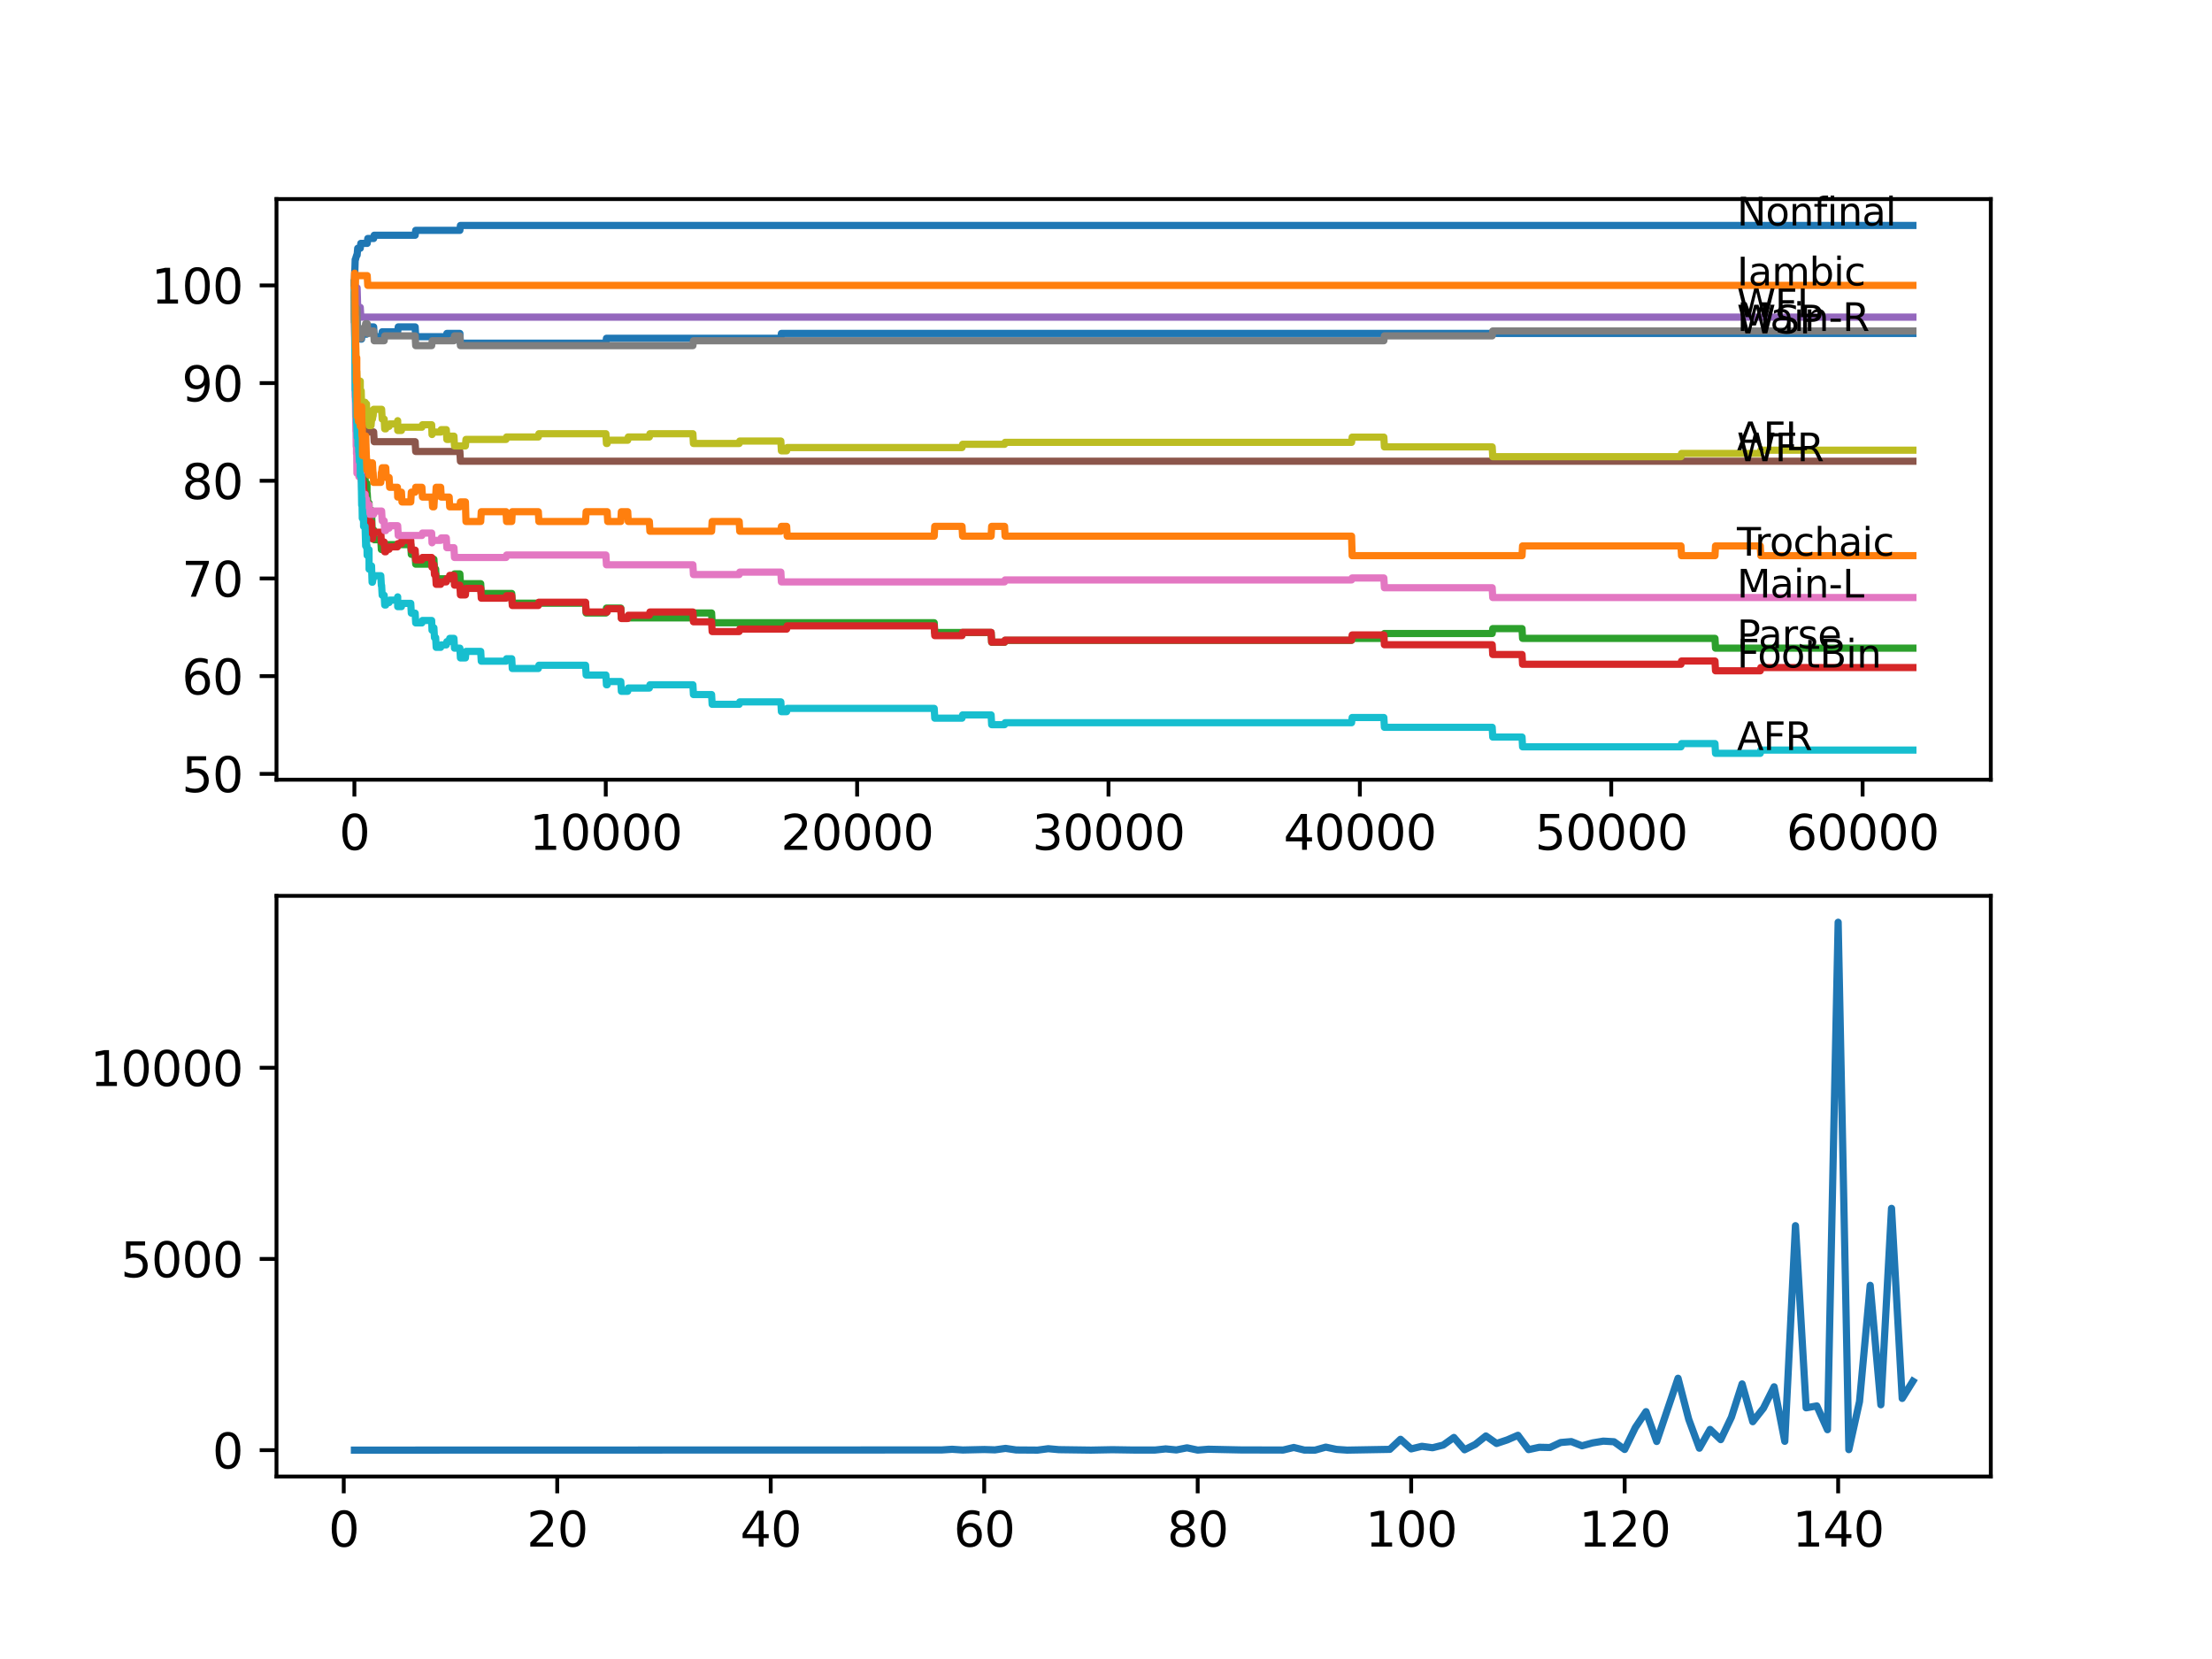 <?xml version="1.0" encoding="utf-8" standalone="no"?>
<!DOCTYPE svg PUBLIC "-//W3C//DTD SVG 1.1//EN"
  "http://www.w3.org/Graphics/SVG/1.1/DTD/svg11.dtd">
<svg xmlns:xlink="http://www.w3.org/1999/xlink" width="460.8pt" height="345.6pt" viewBox="0 0 460.8 345.6" xmlns="http://www.w3.org/2000/svg" version="1.1">
 <defs>
  <style type="text/css">*{stroke-linejoin: round; stroke-linecap: butt}</style>
 </defs>
 <g id="figure_1">
  <g id="patch_1">
   <path d="M 0 345.6 
L 460.8 345.6 
L 460.8 0 
L 0 0 
z
" style="fill: #ffffff"/>
  </g>
  <g id="axes_1">
   <g id="patch_2">
    <path d="M 57.6 162.432 
L 414.72 162.432 
L 414.72 41.472 
L 57.6 41.472 
z
" style="fill: #ffffff"/>
   </g>
   <g id="matplotlib.axis_1">
    <g id="xtick_1">
     <g id="line2d_1">
      <defs>
       <path id="mc936eb20fd" d="M 0 0 
L 0 3.5 
" style="stroke: #000000; stroke-width: 0.8"/>
      </defs>
      <g>
       <use xlink:href="#mc936eb20fd" x="73.827" y="162.432" style="stroke: #000000; stroke-width: 0.8"/>
      </g>
     </g>
     <g id="text_1">
      <!-- 0 -->
      <g transform="translate(70.646 177.03)scale(0.1 -0.1)">
       <defs>
        <path id="DejaVuSans-30" d="M 2034 4250 
Q 1547 4250 1301 3770 
Q 1056 3291 1056 2328 
Q 1056 1369 1301 889 
Q 1547 409 2034 409 
Q 2525 409 2770 889 
Q 3016 1369 3016 2328 
Q 3016 3291 2770 3770 
Q 2525 4250 2034 4250 
z
M 2034 4750 
Q 2819 4750 3233 4129 
Q 3647 3509 3647 2328 
Q 3647 1150 3233 529 
Q 2819 -91 2034 -91 
Q 1250 -91 836 529 
Q 422 1150 422 2328 
Q 422 3509 836 4129 
Q 1250 4750 2034 4750 
z
" transform="scale(0.016)"/>
       </defs>
       <use xlink:href="#DejaVuSans-30"/>
      </g>
     </g>
    </g>
    <g id="xtick_2">
     <g id="line2d_2">
      <g>
       <use xlink:href="#mc936eb20fd" x="126.192" y="162.432" style="stroke: #000000; stroke-width: 0.8"/>
      </g>
     </g>
     <g id="text_2">
      <!-- 10000 -->
      <g transform="translate(110.286 177.03)scale(0.1 -0.1)">
       <defs>
        <path id="DejaVuSans-31" d="M 794 531 
L 1825 531 
L 1825 4091 
L 703 3866 
L 703 4441 
L 1819 4666 
L 2450 4666 
L 2450 531 
L 3481 531 
L 3481 0 
L 794 0 
L 794 531 
z
" transform="scale(0.016)"/>
       </defs>
       <use xlink:href="#DejaVuSans-31"/>
       <use xlink:href="#DejaVuSans-30" x="63.623"/>
       <use xlink:href="#DejaVuSans-30" x="127.246"/>
       <use xlink:href="#DejaVuSans-30" x="190.869"/>
       <use xlink:href="#DejaVuSans-30" x="254.492"/>
      </g>
     </g>
    </g>
    <g id="xtick_3">
     <g id="line2d_3">
      <g>
       <use xlink:href="#mc936eb20fd" x="178.556" y="162.432" style="stroke: #000000; stroke-width: 0.8"/>
      </g>
     </g>
     <g id="text_3">
      <!-- 20000 -->
      <g transform="translate(162.65 177.03)scale(0.1 -0.1)">
       <defs>
        <path id="DejaVuSans-32" d="M 1228 531 
L 3431 531 
L 3431 0 
L 469 0 
L 469 531 
Q 828 903 1448 1529 
Q 2069 2156 2228 2338 
Q 2531 2678 2651 2914 
Q 2772 3150 2772 3378 
Q 2772 3750 2511 3984 
Q 2250 4219 1831 4219 
Q 1534 4219 1204 4116 
Q 875 4013 500 3803 
L 500 4441 
Q 881 4594 1212 4672 
Q 1544 4750 1819 4750 
Q 2544 4750 2975 4387 
Q 3406 4025 3406 3419 
Q 3406 3131 3298 2873 
Q 3191 2616 2906 2266 
Q 2828 2175 2409 1742 
Q 1991 1309 1228 531 
z
" transform="scale(0.016)"/>
       </defs>
       <use xlink:href="#DejaVuSans-32"/>
       <use xlink:href="#DejaVuSans-30" x="63.623"/>
       <use xlink:href="#DejaVuSans-30" x="127.246"/>
       <use xlink:href="#DejaVuSans-30" x="190.869"/>
       <use xlink:href="#DejaVuSans-30" x="254.492"/>
      </g>
     </g>
    </g>
    <g id="xtick_4">
     <g id="line2d_4">
      <g>
       <use xlink:href="#mc936eb20fd" x="230.921" y="162.432" style="stroke: #000000; stroke-width: 0.8"/>
      </g>
     </g>
     <g id="text_4">
      <!-- 30000 -->
      <g transform="translate(215.015 177.03)scale(0.1 -0.1)">
       <defs>
        <path id="DejaVuSans-33" d="M 2597 2516 
Q 3050 2419 3304 2112 
Q 3559 1806 3559 1356 
Q 3559 666 3084 287 
Q 2609 -91 1734 -91 
Q 1441 -91 1130 -33 
Q 819 25 488 141 
L 488 750 
Q 750 597 1062 519 
Q 1375 441 1716 441 
Q 2309 441 2620 675 
Q 2931 909 2931 1356 
Q 2931 1769 2642 2001 
Q 2353 2234 1838 2234 
L 1294 2234 
L 1294 2753 
L 1863 2753 
Q 2328 2753 2575 2939 
Q 2822 3125 2822 3475 
Q 2822 3834 2567 4026 
Q 2313 4219 1838 4219 
Q 1578 4219 1281 4162 
Q 984 4106 628 3988 
L 628 4550 
Q 988 4650 1302 4700 
Q 1616 4750 1894 4750 
Q 2613 4750 3031 4423 
Q 3450 4097 3450 3541 
Q 3450 3153 3228 2886 
Q 3006 2619 2597 2516 
z
" transform="scale(0.016)"/>
       </defs>
       <use xlink:href="#DejaVuSans-33"/>
       <use xlink:href="#DejaVuSans-30" x="63.623"/>
       <use xlink:href="#DejaVuSans-30" x="127.246"/>
       <use xlink:href="#DejaVuSans-30" x="190.869"/>
       <use xlink:href="#DejaVuSans-30" x="254.492"/>
      </g>
     </g>
    </g>
    <g id="xtick_5">
     <g id="line2d_5">
      <g>
       <use xlink:href="#mc936eb20fd" x="283.285" y="162.432" style="stroke: #000000; stroke-width: 0.8"/>
      </g>
     </g>
     <g id="text_5">
      <!-- 40000 -->
      <g transform="translate(267.379 177.03)scale(0.1 -0.1)">
       <defs>
        <path id="DejaVuSans-34" d="M 2419 4116 
L 825 1625 
L 2419 1625 
L 2419 4116 
z
M 2253 4666 
L 3047 4666 
L 3047 1625 
L 3713 1625 
L 3713 1100 
L 3047 1100 
L 3047 0 
L 2419 0 
L 2419 1100 
L 313 1100 
L 313 1709 
L 2253 4666 
z
" transform="scale(0.016)"/>
       </defs>
       <use xlink:href="#DejaVuSans-34"/>
       <use xlink:href="#DejaVuSans-30" x="63.623"/>
       <use xlink:href="#DejaVuSans-30" x="127.246"/>
       <use xlink:href="#DejaVuSans-30" x="190.869"/>
       <use xlink:href="#DejaVuSans-30" x="254.492"/>
      </g>
     </g>
    </g>
    <g id="xtick_6">
     <g id="line2d_6">
      <g>
       <use xlink:href="#mc936eb20fd" x="335.65" y="162.432" style="stroke: #000000; stroke-width: 0.8"/>
      </g>
     </g>
     <g id="text_6">
      <!-- 50000 -->
      <g transform="translate(319.744 177.03)scale(0.1 -0.1)">
       <defs>
        <path id="DejaVuSans-35" d="M 691 4666 
L 3169 4666 
L 3169 4134 
L 1269 4134 
L 1269 2991 
Q 1406 3038 1543 3061 
Q 1681 3084 1819 3084 
Q 2600 3084 3056 2656 
Q 3513 2228 3513 1497 
Q 3513 744 3044 326 
Q 2575 -91 1722 -91 
Q 1428 -91 1123 -41 
Q 819 9 494 109 
L 494 744 
Q 775 591 1075 516 
Q 1375 441 1709 441 
Q 2250 441 2565 725 
Q 2881 1009 2881 1497 
Q 2881 1984 2565 2268 
Q 2250 2553 1709 2553 
Q 1456 2553 1204 2497 
Q 953 2441 691 2322 
L 691 4666 
z
" transform="scale(0.016)"/>
       </defs>
       <use xlink:href="#DejaVuSans-35"/>
       <use xlink:href="#DejaVuSans-30" x="63.623"/>
       <use xlink:href="#DejaVuSans-30" x="127.246"/>
       <use xlink:href="#DejaVuSans-30" x="190.869"/>
       <use xlink:href="#DejaVuSans-30" x="254.492"/>
      </g>
     </g>
    </g>
    <g id="xtick_7">
     <g id="line2d_7">
      <g>
       <use xlink:href="#mc936eb20fd" x="388.014" y="162.432" style="stroke: #000000; stroke-width: 0.8"/>
      </g>
     </g>
     <g id="text_7">
      <!-- 60000 -->
      <g transform="translate(372.108 177.03)scale(0.1 -0.1)">
       <defs>
        <path id="DejaVuSans-36" d="M 2113 2584 
Q 1688 2584 1439 2293 
Q 1191 2003 1191 1497 
Q 1191 994 1439 701 
Q 1688 409 2113 409 
Q 2538 409 2786 701 
Q 3034 994 3034 1497 
Q 3034 2003 2786 2293 
Q 2538 2584 2113 2584 
z
M 3366 4563 
L 3366 3988 
Q 3128 4100 2886 4159 
Q 2644 4219 2406 4219 
Q 1781 4219 1451 3797 
Q 1122 3375 1075 2522 
Q 1259 2794 1537 2939 
Q 1816 3084 2150 3084 
Q 2853 3084 3261 2657 
Q 3669 2231 3669 1497 
Q 3669 778 3244 343 
Q 2819 -91 2113 -91 
Q 1303 -91 875 529 
Q 447 1150 447 2328 
Q 447 3434 972 4092 
Q 1497 4750 2381 4750 
Q 2619 4750 2861 4703 
Q 3103 4656 3366 4563 
z
" transform="scale(0.016)"/>
       </defs>
       <use xlink:href="#DejaVuSans-36"/>
       <use xlink:href="#DejaVuSans-30" x="63.623"/>
       <use xlink:href="#DejaVuSans-30" x="127.246"/>
       <use xlink:href="#DejaVuSans-30" x="190.869"/>
       <use xlink:href="#DejaVuSans-30" x="254.492"/>
      </g>
     </g>
    </g>
   </g>
   <g id="matplotlib.axis_2">
    <g id="ytick_1">
     <g id="line2d_8">
      <defs>
       <path id="m39ebfcc16a" d="M 0 0 
L -3.5 0 
" style="stroke: #000000; stroke-width: 0.8"/>
      </defs>
      <g>
       <use xlink:href="#m39ebfcc16a" x="57.6" y="161.208" style="stroke: #000000; stroke-width: 0.8"/>
      </g>
     </g>
     <g id="text_8">
      <!-- 50 -->
      <g transform="translate(37.875 165.007)scale(0.1 -0.1)">
       <use xlink:href="#DejaVuSans-35"/>
       <use xlink:href="#DejaVuSans-30" x="63.623"/>
      </g>
     </g>
    </g>
    <g id="ytick_2">
     <g id="line2d_9">
      <g>
       <use xlink:href="#m39ebfcc16a" x="57.6" y="140.856" style="stroke: #000000; stroke-width: 0.8"/>
      </g>
     </g>
     <g id="text_9">
      <!-- 60 -->
      <g transform="translate(37.875 144.656)scale(0.1 -0.1)">
       <use xlink:href="#DejaVuSans-36"/>
       <use xlink:href="#DejaVuSans-30" x="63.623"/>
      </g>
     </g>
    </g>
    <g id="ytick_3">
     <g id="line2d_10">
      <g>
       <use xlink:href="#m39ebfcc16a" x="57.6" y="120.505" style="stroke: #000000; stroke-width: 0.8"/>
      </g>
     </g>
     <g id="text_10">
      <!-- 70 -->
      <g transform="translate(37.875 124.305)scale(0.1 -0.1)">
       <defs>
        <path id="DejaVuSans-37" d="M 525 4666 
L 3525 4666 
L 3525 4397 
L 1831 0 
L 1172 0 
L 2766 4134 
L 525 4134 
L 525 4666 
z
" transform="scale(0.016)"/>
       </defs>
       <use xlink:href="#DejaVuSans-37"/>
       <use xlink:href="#DejaVuSans-30" x="63.623"/>
      </g>
     </g>
    </g>
    <g id="ytick_4">
     <g id="line2d_11">
      <g>
       <use xlink:href="#m39ebfcc16a" x="57.6" y="100.154" style="stroke: #000000; stroke-width: 0.8"/>
      </g>
     </g>
     <g id="text_11">
      <!-- 80 -->
      <g transform="translate(37.875 103.954)scale(0.1 -0.1)">
       <defs>
        <path id="DejaVuSans-38" d="M 2034 2216 
Q 1584 2216 1326 1975 
Q 1069 1734 1069 1313 
Q 1069 891 1326 650 
Q 1584 409 2034 409 
Q 2484 409 2743 651 
Q 3003 894 3003 1313 
Q 3003 1734 2745 1975 
Q 2488 2216 2034 2216 
z
M 1403 2484 
Q 997 2584 770 2862 
Q 544 3141 544 3541 
Q 544 4100 942 4425 
Q 1341 4750 2034 4750 
Q 2731 4750 3128 4425 
Q 3525 4100 3525 3541 
Q 3525 3141 3298 2862 
Q 3072 2584 2669 2484 
Q 3125 2378 3379 2068 
Q 3634 1759 3634 1313 
Q 3634 634 3220 271 
Q 2806 -91 2034 -91 
Q 1263 -91 848 271 
Q 434 634 434 1313 
Q 434 1759 690 2068 
Q 947 2378 1403 2484 
z
M 1172 3481 
Q 1172 3119 1398 2916 
Q 1625 2713 2034 2713 
Q 2441 2713 2670 2916 
Q 2900 3119 2900 3481 
Q 2900 3844 2670 4047 
Q 2441 4250 2034 4250 
Q 1625 4250 1398 4047 
Q 1172 3844 1172 3481 
z
" transform="scale(0.016)"/>
       </defs>
       <use xlink:href="#DejaVuSans-38"/>
       <use xlink:href="#DejaVuSans-30" x="63.623"/>
      </g>
     </g>
    </g>
    <g id="ytick_5">
     <g id="line2d_12">
      <g>
       <use xlink:href="#m39ebfcc16a" x="57.6" y="79.803" style="stroke: #000000; stroke-width: 0.8"/>
      </g>
     </g>
     <g id="text_12">
      <!-- 90 -->
      <g transform="translate(37.875 83.602)scale(0.1 -0.1)">
       <defs>
        <path id="DejaVuSans-39" d="M 703 97 
L 703 672 
Q 941 559 1184 500 
Q 1428 441 1663 441 
Q 2288 441 2617 861 
Q 2947 1281 2994 2138 
Q 2813 1869 2534 1725 
Q 2256 1581 1919 1581 
Q 1219 1581 811 2004 
Q 403 2428 403 3163 
Q 403 3881 828 4315 
Q 1253 4750 1959 4750 
Q 2769 4750 3195 4129 
Q 3622 3509 3622 2328 
Q 3622 1225 3098 567 
Q 2575 -91 1691 -91 
Q 1453 -91 1209 -44 
Q 966 3 703 97 
z
M 1959 2075 
Q 2384 2075 2632 2365 
Q 2881 2656 2881 3163 
Q 2881 3666 2632 3958 
Q 2384 4250 1959 4250 
Q 1534 4250 1286 3958 
Q 1038 3666 1038 3163 
Q 1038 2656 1286 2365 
Q 1534 2075 1959 2075 
z
" transform="scale(0.016)"/>
       </defs>
       <use xlink:href="#DejaVuSans-39"/>
       <use xlink:href="#DejaVuSans-30" x="63.623"/>
      </g>
     </g>
    </g>
    <g id="ytick_6">
     <g id="line2d_13">
      <g>
       <use xlink:href="#m39ebfcc16a" x="57.6" y="59.452" style="stroke: #000000; stroke-width: 0.8"/>
      </g>
     </g>
     <g id="text_13">
      <!-- 100 -->
      <g transform="translate(31.512 63.251)scale(0.1 -0.1)">
       <use xlink:href="#DejaVuSans-31"/>
       <use xlink:href="#DejaVuSans-30" x="63.623"/>
       <use xlink:href="#DejaVuSans-30" x="127.246"/>
      </g>
     </g>
    </g>
   </g>
   <g id="line2d_14">
    <path d="M 73.833 59.452 
L 73.875 58.435 
L 73.896 62.505 
L 73.917 61.826 
L 73.974 65.897 
L 74.032 65.218 
L 74.058 65.218 
L 74.095 67.253 
L 74.168 66.236 
L 74.194 66.236 
L 74.262 68.271 
L 74.304 67.253 
L 74.314 67.253 
L 74.393 65.557 
L 74.398 67.593 
L 74.419 67.593 
L 74.534 69.628 
L 74.723 69.628 
L 74.838 68.61 
L 75.048 68.61 
L 75.163 70.645 
L 75.315 70.645 
L 75.43 69.628 
L 76.351 69.628 
L 76.467 68.61 
L 76.88 68.61 
L 76.996 68.101 
L 77.839 68.101 
L 77.954 70.136 
L 79.499 70.136 
L 79.614 69.119 
L 82.845 69.119 
L 82.96 68.101 
L 86.484 68.101 
L 86.599 70.136 
L 92.972 70.136 
L 93.087 69.458 
L 95.8 69.458 
L 95.915 71.493 
L 126.218 71.493 
L 126.333 70.476 
L 162.664 70.476 
L 162.779 69.458 
L 398.487 69.458 
L 398.487 69.458 
" clip-path="url(#p17c15b890e)" style="fill: none; stroke: #1f77b4; stroke-width: 1.5; stroke-linecap: square"/>
   </g>
   <g id="line2d_15">
    <path d="M 73.833 58.943 
L 73.854 58.943 
L 73.89 56.4 
L 73.969 58.435 
L 74.011 60.47 
L 74.074 57.417 
L 76.498 57.417 
L 76.613 59.452 
L 398.487 59.452 
L 398.487 59.452 
" clip-path="url(#p17c15b890e)" style="fill: none; stroke: #ff7f0e; stroke-width: 1.5; stroke-linecap: square"/>
   </g>
   <g id="line2d_16">
    <path d="M 73.833 61.487 
L 73.838 60.979 
L 73.854 67.084 
L 73.875 66.575 
L 73.911 65.998 
L 74 73.121 
L 74.016 73.121 
L 74.131 78.209 
L 74.136 77.192 
L 74.168 77.192 
L 74.173 76.174 
L 74.231 81.262 
L 74.257 81.262 
L 74.346 85.332 
L 74.372 84.654 
L 74.419 84.654 
L 74.534 86.689 
L 74.54 86.689 
L 74.561 86.282 
L 74.566 88.317 
L 74.629 88.317 
L 74.723 88.317 
L 74.838 90.352 
L 75.032 90.352 
L 75.152 94.015 
L 75.247 94.015 
L 75.341 92.998 
L 75.346 95.033 
L 75.351 95.033 
L 75.404 95.033 
L 75.466 94.015 
L 75.472 96.05 
L 75.508 96.05 
L 75.529 96.05 
L 75.645 98.085 
L 75.734 98.085 
L 75.849 100.12 
L 76.053 100.12 
L 76.063 99.103 
L 76.069 101.138 
L 76.158 101.138 
L 76.393 101.138 
L 76.446 100.731 
L 76.451 102.766 
L 76.482 102.766 
L 76.498 102.766 
L 76.613 104.801 
L 76.875 104.801 
L 76.88 106.836 
L 76.985 106.327 
L 77.399 106.327 
L 77.519 110.398 
L 77.839 110.398 
L 77.954 112.433 
L 79.326 112.433 
L 79.441 114.468 
L 80.027 114.468 
L 80.143 113.45 
L 85.568 113.45 
L 85.683 115.485 
L 86.484 115.485 
L 86.599 117.521 
L 89.924 117.521 
L 90.04 116.503 
L 90.39 116.503 
L 90.506 118.538 
L 90.752 118.538 
L 90.867 120.573 
L 94.564 120.573 
L 94.679 119.556 
L 95.8 119.556 
L 95.915 121.591 
L 100.141 121.591 
L 100.256 123.626 
L 106.602 123.626 
L 106.718 125.661 
L 121.987 125.661 
L 122.102 127.696 
L 126.218 127.696 
L 126.333 126.679 
L 129.323 126.679 
L 129.439 128.714 
L 144.342 128.714 
L 144.457 127.696 
L 148.237 127.696 
L 148.353 129.731 
L 194.611 129.731 
L 194.727 131.766 
L 206.467 131.766 
L 206.582 133.801 
L 209.268 133.801 
L 209.383 133.394 
L 281.557 133.394 
L 281.673 132.987 
L 288.281 132.987 
L 288.396 131.97 
L 310.85 131.97 
L 310.965 130.952 
L 317.066 130.952 
L 317.181 132.987 
L 357.261 132.987 
L 357.376 135.022 
L 398.487 135.022 
L 398.487 135.022 
" clip-path="url(#p17c15b890e)" style="fill: none; stroke: #2ca02c; stroke-width: 1.5; stroke-linecap: square"/>
   </g>
   <g id="line2d_17">
    <path d="M 73.833 61.487 
L 73.838 61.487 
L 73.843 60.979 
L 73.864 66.575 
L 73.88 66.575 
L 74.016 77.632 
L 74.074 76.276 
L 74.1 79.668 
L 74.115 78.989 
L 74.126 78.989 
L 74.131 78.311 
L 74.205 82.822 
L 74.215 82.822 
L 74.257 80.956 
L 74.273 85.027 
L 74.304 85.027 
L 74.314 85.027 
L 74.32 87.062 
L 74.398 84.111 
L 74.424 86.146 
L 74.54 86.146 
L 74.561 85.739 
L 74.566 87.774 
L 74.629 87.774 
L 74.634 87.774 
L 74.723 87.096 
L 74.728 89.131 
L 74.733 89.131 
L 74.765 89.131 
L 74.88 91.166 
L 75.006 91.166 
L 75.032 90.488 
L 75.053 94.151 
L 75.089 94.151 
L 75.247 94.151 
L 75.346 100.256 
L 75.367 98.899 
L 75.466 98.899 
L 75.582 101.274 
L 75.702 101.274 
L 75.734 100.595 
L 75.739 102.63 
L 75.802 102.63 
L 76.053 102.63 
L 76.173 106.701 
L 76.189 106.701 
L 76.31 105.683 
L 76.32 105.683 
L 76.435 104.598 
L 76.446 104.598 
L 76.561 108.159 
L 76.865 108.159 
L 76.875 107.481 
L 76.88 109.516 
L 76.964 109.516 
L 77.294 109.516 
L 77.399 108.837 
L 77.514 112.229 
L 77.582 112.229 
L 77.697 111.551 
L 77.729 111.551 
L 77.844 110.873 
L 79.326 110.873 
L 79.441 112.908 
L 80.027 112.908 
L 80.143 114.943 
L 80.357 114.943 
L 80.473 114.434 
L 81.054 114.434 
L 81.169 113.925 
L 82.792 113.925 
L 82.907 113.247 
L 83.625 113.247 
L 83.74 112.568 
L 85.568 112.568 
L 85.683 114.604 
L 86.484 114.604 
L 86.599 116.639 
L 87.887 116.639 
L 88.003 116.13 
L 89.924 116.13 
L 89.998 118.165 
L 90.034 117.656 
L 90.39 117.656 
L 90.506 119.691 
L 90.752 119.691 
L 90.867 121.726 
L 91.799 121.726 
L 91.914 121.218 
L 92.972 121.218 
L 93.087 120.539 
L 93.569 120.539 
L 93.684 119.861 
L 94.564 119.861 
L 94.679 121.896 
L 95.8 121.896 
L 95.915 123.931 
L 96.952 123.931 
L 97.072 122.574 
L 100.141 122.574 
L 100.256 124.61 
L 105.414 124.61 
L 105.529 124.101 
L 106.602 124.101 
L 106.718 126.136 
L 112.143 126.136 
L 112.258 125.457 
L 121.987 125.457 
L 122.102 127.493 
L 126.485 127.493 
L 126.6 126.814 
L 129.323 126.814 
L 129.439 128.849 
L 130.763 128.849 
L 130.879 128.171 
L 135.272 128.171 
L 135.387 127.493 
L 144.342 127.493 
L 144.457 129.528 
L 148.237 129.528 
L 148.353 131.563 
L 153.987 131.563 
L 154.102 131.054 
L 163.873 131.054 
L 163.989 130.376 
L 194.611 130.376 
L 194.727 132.411 
L 200.408 132.411 
L 200.523 131.732 
L 206.467 131.732 
L 206.582 133.768 
L 209.268 133.768 
L 209.383 133.36 
L 281.557 133.36 
L 281.678 132.275 
L 288.281 132.275 
L 288.396 134.31 
L 310.85 134.31 
L 310.965 136.345 
L 317.066 136.345 
L 317.181 138.38 
L 350.176 138.38 
L 350.291 137.702 
L 357.261 137.702 
L 357.376 139.737 
L 366.697 139.737 
L 366.812 139.059 
L 398.487 139.059 
L 398.487 139.059 
" clip-path="url(#p17c15b890e)" style="fill: none; stroke: #d62728; stroke-width: 1.5; stroke-linecap: square"/>
   </g>
   <g id="line2d_18">
    <path d="M 73.833 59.452 
L 73.854 61.487 
L 73.943 59.961 
L 74.393 59.961 
L 74.513 64.031 
L 75.048 64.031 
L 75.163 66.066 
L 398.487 66.066 
L 398.487 66.066 
" clip-path="url(#p17c15b890e)" style="fill: none; stroke: #9467bd; stroke-width: 1.5; stroke-linecap: square"/>
   </g>
   <g id="line2d_19">
    <path d="M 73.833 61.487 
L 73.838 61.487 
L 73.99 77.768 
L 74.058 77.768 
L 74.173 79.803 
L 74.194 79.803 
L 74.309 81.838 
L 74.393 81.838 
L 74.513 85.909 
L 75.048 85.909 
L 75.163 87.944 
L 76.498 87.944 
L 76.613 89.979 
L 77.839 89.979 
L 77.954 92.014 
L 86.484 92.014 
L 86.599 94.049 
L 95.8 94.049 
L 95.915 96.084 
L 398.487 96.084 
L 398.487 96.084 
" clip-path="url(#p17c15b890e)" style="fill: none; stroke: #8c564b; stroke-width: 1.5; stroke-linecap: square"/>
   </g>
   <g id="line2d_20">
    <path d="M 73.833 59.452 
L 73.985 82.72 
L 74 82.211 
L 74.011 82.211 
L 74.136 89.843 
L 74.142 89.843 
L 74.168 89.334 
L 74.205 92.998 
L 74.22 92.998 
L 74.241 92.998 
L 74.262 92.489 
L 74.267 94.524 
L 74.314 94.524 
L 74.356 98.594 
L 74.43 97.678 
L 74.54 97.678 
L 74.655 97.271 
L 74.723 97.271 
L 74.765 99.306 
L 74.833 98.289 
L 75.042 98.289 
L 75.158 97.882 
L 75.247 97.882 
L 75.367 101.952 
L 75.404 101.952 
L 75.472 103.987 
L 75.514 102.97 
L 76.053 102.97 
L 76.168 105.005 
L 76.189 105.005 
L 76.31 103.987 
L 76.351 103.987 
L 76.393 106.022 
L 76.467 105.615 
L 76.482 105.615 
L 76.598 105.106 
L 76.88 105.106 
L 76.996 107.142 
L 77.839 107.142 
L 77.954 106.463 
L 79.499 106.463 
L 79.614 108.498 
L 80.027 108.498 
L 80.143 110.533 
L 80.357 110.533 
L 80.473 110.025 
L 81.054 110.025 
L 81.169 109.516 
L 82.845 109.516 
L 82.96 111.551 
L 87.887 111.551 
L 88.003 111.042 
L 89.924 111.042 
L 89.998 113.077 
L 90.034 112.568 
L 91.799 112.568 
L 91.914 112.06 
L 92.972 112.06 
L 93.087 114.095 
L 94.564 114.095 
L 94.679 116.13 
L 105.414 116.13 
L 105.529 115.621 
L 126.218 115.621 
L 126.333 117.656 
L 144.342 117.656 
L 144.457 119.691 
L 153.987 119.691 
L 154.102 119.183 
L 162.664 119.183 
L 162.779 121.218 
L 209.268 121.218 
L 209.383 120.811 
L 281.557 120.811 
L 281.673 120.404 
L 288.281 120.404 
L 288.396 122.439 
L 310.85 122.439 
L 310.965 124.474 
L 398.487 124.474 
L 398.487 124.474 
" clip-path="url(#p17c15b890e)" style="fill: none; stroke: #e377c2; stroke-width: 1.5; stroke-linecap: square"/>
   </g>
   <g id="line2d_21">
    <path d="M 73.833 61.487 
L 73.843 60.47 
L 73.89 65.388 
L 73.974 67.762 
L 74 66.066 
L 74.011 66.066 
L 74.058 65.049 
L 74.063 67.084 
L 74.121 66.066 
L 74.131 66.066 
L 74.194 64.031 
L 74.246 65.049 
L 74.346 65.049 
L 74.393 64.37 
L 74.424 68.441 
L 74.43 68.441 
L 75.048 68.441 
L 75.163 70.476 
L 75.247 70.476 
L 75.362 69.458 
L 75.404 69.458 
L 75.519 68.441 
L 76.053 68.441 
L 76.168 67.423 
L 76.498 67.423 
L 76.613 69.458 
L 76.88 69.458 
L 76.996 68.949 
L 77.839 68.949 
L 77.954 70.984 
L 80.027 70.984 
L 80.143 69.967 
L 86.484 69.967 
L 86.599 72.002 
L 89.924 72.002 
L 90.04 70.984 
L 94.564 70.984 
L 94.679 69.967 
L 95.8 69.967 
L 95.915 72.002 
L 144.342 72.002 
L 144.457 70.984 
L 288.281 70.984 
L 288.396 69.967 
L 310.85 69.967 
L 310.965 68.949 
L 398.487 68.949 
L 398.487 68.949 
" clip-path="url(#p17c15b890e)" style="fill: none; stroke: #7f7f7f; stroke-width: 1.5; stroke-linecap: square"/>
   </g>
   <g id="line2d_22">
    <path d="M 73.833 58.943 
L 73.932 68.542 
L 73.958 65.998 
L 73.964 65.998 
L 74.079 72.714 
L 74.089 72.036 
L 74.095 72.036 
L 74.215 77.225 
L 74.262 75.36 
L 74.267 77.395 
L 74.314 77.395 
L 74.43 80.549 
L 74.54 80.549 
L 74.66 79.464 
L 74.723 79.464 
L 74.765 81.499 
L 74.833 80.482 
L 75.006 80.482 
L 75.048 79.396 
L 75.053 81.431 
L 75.105 81.431 
L 75.247 81.431 
L 75.346 85.502 
L 75.362 84.145 
L 75.404 84.145 
L 75.472 86.18 
L 75.514 85.162 
L 75.629 84.484 
L 75.702 84.484 
L 75.817 83.806 
L 76.053 83.806 
L 76.168 85.841 
L 76.189 85.841 
L 76.31 84.823 
L 76.32 84.823 
L 76.351 84.145 
L 76.357 86.18 
L 76.42 85.773 
L 76.482 85.773 
L 76.498 85.264 
L 76.503 87.299 
L 76.577 87.299 
L 76.865 87.299 
L 76.88 86.621 
L 76.886 88.656 
L 76.964 88.656 
L 77.294 88.656 
L 77.414 87.299 
L 77.582 87.299 
L 77.697 86.621 
L 77.729 86.621 
L 77.849 85.264 
L 79.499 85.264 
L 79.614 87.299 
L 80.027 87.299 
L 80.143 89.334 
L 80.357 89.334 
L 80.473 88.826 
L 81.054 88.826 
L 81.169 88.317 
L 82.792 88.317 
L 82.845 87.638 
L 82.85 89.674 
L 82.892 89.674 
L 83.625 89.674 
L 83.74 88.995 
L 87.887 88.995 
L 88.003 88.486 
L 89.924 88.486 
L 89.998 90.521 
L 90.034 90.013 
L 91.799 90.013 
L 91.914 89.504 
L 92.972 89.504 
L 93.087 91.539 
L 93.569 91.539 
L 93.684 90.861 
L 94.564 90.861 
L 94.679 92.896 
L 96.952 92.896 
L 97.072 91.539 
L 105.414 91.539 
L 105.529 91.03 
L 112.143 91.03 
L 112.258 90.352 
L 126.218 90.352 
L 126.333 92.387 
L 126.485 92.387 
L 126.6 91.709 
L 130.763 91.709 
L 130.879 91.03 
L 135.272 91.03 
L 135.387 90.352 
L 144.342 90.352 
L 144.457 92.387 
L 153.987 92.387 
L 154.102 91.878 
L 162.664 91.878 
L 162.779 93.913 
L 163.873 93.913 
L 163.989 93.235 
L 200.408 93.235 
L 200.523 92.557 
L 209.268 92.557 
L 209.383 92.15 
L 281.557 92.15 
L 281.678 91.064 
L 288.281 91.064 
L 288.396 93.099 
L 310.85 93.099 
L 310.965 95.134 
L 350.176 95.134 
L 350.291 94.456 
L 366.697 94.456 
L 366.812 93.778 
L 398.487 93.778 
L 398.487 93.778 
" clip-path="url(#p17c15b890e)" style="fill: none; stroke: #bcbd22; stroke-width: 1.5; stroke-linecap: square"/>
   </g>
   <g id="line2d_23">
    <path d="M 73.833 58.943 
L 73.985 81.262 
L 73.995 80.075 
L 74.011 80.075 
L 74.105 83.636 
L 74.126 82.958 
L 74.131 82.279 
L 74.205 86.79 
L 74.215 86.79 
L 74.257 84.925 
L 74.273 87.978 
L 74.314 87.978 
L 74.43 91.132 
L 74.54 91.132 
L 74.561 90.725 
L 74.566 92.76 
L 74.629 92.76 
L 74.634 92.76 
L 74.723 92.082 
L 74.728 94.117 
L 74.733 94.117 
L 74.765 94.117 
L 74.88 96.152 
L 75.006 96.152 
L 75.032 95.474 
L 75.053 99.137 
L 75.089 99.137 
L 75.247 99.137 
L 75.346 105.242 
L 75.367 103.885 
L 75.404 103.885 
L 75.472 107.956 
L 75.519 106.26 
L 75.529 106.26 
L 75.645 108.295 
L 75.702 108.295 
L 75.734 107.616 
L 75.739 109.651 
L 75.802 109.651 
L 76.053 109.651 
L 76.173 113.722 
L 76.189 113.722 
L 76.31 112.704 
L 76.32 112.704 
L 76.351 112.026 
L 76.357 114.061 
L 76.42 113.654 
L 76.446 113.654 
L 76.482 115.689 
L 76.556 115.18 
L 76.865 115.18 
L 76.875 114.502 
L 76.886 118.572 
L 76.948 118.572 
L 77.294 118.572 
L 77.399 117.894 
L 77.514 121.286 
L 77.582 121.286 
L 77.697 120.607 
L 77.729 120.607 
L 77.844 119.929 
L 79.326 119.929 
L 79.441 121.964 
L 79.499 121.964 
L 79.614 123.999 
L 80.027 123.999 
L 80.143 126.034 
L 80.357 126.034 
L 80.473 125.525 
L 81.054 125.525 
L 81.169 125.017 
L 82.792 125.017 
L 82.845 124.338 
L 82.85 126.373 
L 82.892 126.373 
L 83.625 126.373 
L 83.74 125.695 
L 85.568 125.695 
L 85.683 127.73 
L 86.484 127.73 
L 86.599 129.765 
L 87.887 129.765 
L 88.003 129.256 
L 89.924 129.256 
L 89.998 131.291 
L 90.034 130.783 
L 90.39 130.783 
L 90.506 132.818 
L 90.752 132.818 
L 90.867 134.853 
L 91.799 134.853 
L 91.914 134.344 
L 92.972 134.344 
L 93.087 133.666 
L 93.569 133.666 
L 93.684 132.987 
L 94.564 132.987 
L 94.679 135.022 
L 95.8 135.022 
L 95.915 137.058 
L 96.952 137.058 
L 97.072 135.701 
L 100.141 135.701 
L 100.256 137.736 
L 105.414 137.736 
L 105.529 137.227 
L 106.602 137.227 
L 106.718 139.262 
L 112.143 139.262 
L 112.258 138.584 
L 121.987 138.584 
L 122.102 140.619 
L 126.218 140.619 
L 126.333 142.654 
L 126.485 142.654 
L 126.6 141.976 
L 129.323 141.976 
L 129.439 144.011 
L 130.763 144.011 
L 130.879 143.333 
L 135.272 143.333 
L 135.387 142.654 
L 144.342 142.654 
L 144.457 144.689 
L 148.237 144.689 
L 148.353 146.724 
L 153.987 146.724 
L 154.102 146.216 
L 162.664 146.216 
L 162.779 148.251 
L 163.873 148.251 
L 163.989 147.572 
L 194.611 147.572 
L 194.727 149.607 
L 200.408 149.607 
L 200.523 148.929 
L 206.467 148.929 
L 206.582 150.964 
L 209.268 150.964 
L 209.383 150.557 
L 281.557 150.557 
L 281.678 149.472 
L 288.281 149.472 
L 288.396 151.507 
L 310.85 151.507 
L 310.965 153.542 
L 317.066 153.542 
L 317.181 155.577 
L 350.176 155.577 
L 350.291 154.899 
L 357.261 154.899 
L 357.376 156.934 
L 366.697 156.934 
L 366.812 156.255 
L 398.487 156.255 
L 398.487 156.255 
" clip-path="url(#p17c15b890e)" style="fill: none; stroke: #17becf; stroke-width: 1.5; stroke-linecap: square"/>
   </g>
   <g id="line2d_24">
    <path d="M 73.833 58.943 
L 73.838 58.943 
L 73.995 54.059 
L 74.058 54.059 
L 74.173 53.55 
L 74.194 53.55 
L 74.309 53.143 
L 74.393 53.143 
L 74.519 51.719 
L 75.048 51.719 
L 75.163 50.701 
L 76.498 50.701 
L 76.613 49.684 
L 77.839 49.684 
L 77.954 49.005 
L 86.484 49.005 
L 86.599 47.988 
L 95.8 47.988 
L 95.915 46.97 
L 398.487 46.97 
L 398.487 46.97 
" clip-path="url(#p17c15b890e)" style="fill: none; stroke: #1f77b4; stroke-width: 1.5; stroke-linecap: square"/>
   </g>
   <g id="line2d_25">
    <path d="M 73.833 59.452 
L 73.885 56.908 
L 73.932 58.943 
L 74.074 72.511 
L 74.095 72.511 
L 74.105 71.493 
L 74.147 75.563 
L 74.189 75.563 
L 74.215 75.563 
L 74.257 79.634 
L 74.32 74.546 
L 74.33 78.616 
L 74.346 78.616 
L 74.419 86.757 
L 74.472 85.739 
L 74.54 85.739 
L 74.655 87.774 
L 74.723 87.774 
L 74.838 86.757 
L 75.006 86.757 
L 75.048 88.792 
L 75.116 87.774 
L 75.315 87.774 
L 75.346 84.721 
L 75.409 90.827 
L 75.466 90.827 
L 75.472 88.792 
L 75.519 94.897 
L 75.571 92.862 
L 75.702 92.862 
L 75.734 94.897 
L 75.812 92.862 
L 76.063 92.862 
L 76.179 90.827 
L 76.189 90.827 
L 76.31 94.897 
L 76.32 94.897 
L 76.435 97.95 
L 76.446 97.95 
L 76.482 95.915 
L 76.556 96.932 
L 76.865 96.932 
L 76.875 98.967 
L 76.886 96.423 
L 76.969 96.423 
L 77.294 96.423 
L 77.409 98.458 
L 77.451 98.458 
L 77.566 96.423 
L 77.582 96.423 
L 77.697 98.458 
L 77.729 98.458 
L 77.844 100.494 
L 79.326 100.494 
L 79.441 98.458 
L 79.499 98.458 
L 79.614 97.441 
L 80.357 97.441 
L 80.473 99.476 
L 81.054 99.476 
L 81.169 101.511 
L 82.792 101.511 
L 82.845 103.546 
L 82.902 102.529 
L 83.625 102.529 
L 83.74 104.564 
L 85.568 104.564 
L 85.683 102.529 
L 86.484 102.529 
L 86.599 101.511 
L 87.887 101.511 
L 88.003 103.546 
L 89.998 103.546 
L 90.113 105.581 
L 90.39 105.581 
L 90.506 103.546 
L 90.752 103.546 
L 90.867 101.511 
L 91.799 101.511 
L 91.914 103.546 
L 93.569 103.546 
L 93.684 105.581 
L 95.8 105.581 
L 95.915 104.564 
L 96.952 104.564 
L 97.072 108.634 
L 100.141 108.634 
L 100.256 106.599 
L 105.414 106.599 
L 105.529 108.634 
L 106.602 108.634 
L 106.718 106.599 
L 112.143 106.599 
L 112.258 108.634 
L 121.987 108.634 
L 122.102 106.599 
L 126.485 106.599 
L 126.6 108.634 
L 129.323 108.634 
L 129.439 106.599 
L 130.763 106.599 
L 130.879 108.634 
L 135.272 108.634 
L 135.387 110.669 
L 148.237 110.669 
L 148.353 108.634 
L 153.987 108.634 
L 154.102 110.669 
L 162.664 110.669 
L 162.779 109.651 
L 163.873 109.651 
L 163.989 111.687 
L 194.611 111.687 
L 194.727 109.651 
L 200.408 109.651 
L 200.523 111.687 
L 206.467 111.687 
L 206.582 109.651 
L 209.268 109.651 
L 209.383 111.687 
L 281.557 111.687 
L 281.678 115.757 
L 317.066 115.757 
L 317.181 113.722 
L 350.176 113.722 
L 350.291 115.757 
L 357.261 115.757 
L 357.376 113.722 
L 366.697 113.722 
L 366.812 115.757 
L 398.487 115.757 
L 398.487 115.757 
" clip-path="url(#p17c15b890e)" style="fill: none; stroke: #ff7f0e; stroke-width: 1.5; stroke-linecap: square"/>
   </g>
   <g id="patch_3">
    <path d="M 57.6 162.432 
L 57.6 41.472 
" style="fill: none; stroke: #000000; stroke-width: 0.8; stroke-linejoin: miter; stroke-linecap: square"/>
   </g>
   <g id="patch_4">
    <path d="M 414.72 162.432 
L 414.72 41.472 
" style="fill: none; stroke: #000000; stroke-width: 0.8; stroke-linejoin: miter; stroke-linecap: square"/>
   </g>
   <g id="patch_5">
    <path d="M 57.6 162.432 
L 414.72 162.432 
" style="fill: none; stroke: #000000; stroke-width: 0.8; stroke-linejoin: miter; stroke-linecap: square"/>
   </g>
   <g id="patch_6">
    <path d="M 57.6 41.472 
L 414.72 41.472 
" style="fill: none; stroke: #000000; stroke-width: 0.8; stroke-linejoin: miter; stroke-linecap: square"/>
   </g>
   <g id="text_14">
    <!-- WSP -->
    <g transform="translate(361.832 69.458)scale(0.08 -0.08)">
     <defs>
      <path id="DejaVuSans-57" d="M 213 4666 
L 850 4666 
L 1831 722 
L 2809 4666 
L 3519 4666 
L 4500 722 
L 5478 4666 
L 6119 4666 
L 4947 0 
L 4153 0 
L 3169 4050 
L 2175 0 
L 1381 0 
L 213 4666 
z
" transform="scale(0.016)"/>
      <path id="DejaVuSans-53" d="M 3425 4513 
L 3425 3897 
Q 3066 4069 2747 4153 
Q 2428 4238 2131 4238 
Q 1616 4238 1336 4038 
Q 1056 3838 1056 3469 
Q 1056 3159 1242 3001 
Q 1428 2844 1947 2747 
L 2328 2669 
Q 3034 2534 3370 2195 
Q 3706 1856 3706 1288 
Q 3706 609 3251 259 
Q 2797 -91 1919 -91 
Q 1588 -91 1214 -16 
Q 841 59 441 206 
L 441 856 
Q 825 641 1194 531 
Q 1563 422 1919 422 
Q 2459 422 2753 634 
Q 3047 847 3047 1241 
Q 3047 1584 2836 1778 
Q 2625 1972 2144 2069 
L 1759 2144 
Q 1053 2284 737 2584 
Q 422 2884 422 3419 
Q 422 4038 858 4394 
Q 1294 4750 2059 4750 
Q 2388 4750 2728 4690 
Q 3069 4631 3425 4513 
z
" transform="scale(0.016)"/>
      <path id="DejaVuSans-50" d="M 1259 4147 
L 1259 2394 
L 2053 2394 
Q 2494 2394 2734 2622 
Q 2975 2850 2975 3272 
Q 2975 3691 2734 3919 
Q 2494 4147 2053 4147 
L 1259 4147 
z
M 628 4666 
L 2053 4666 
Q 2838 4666 3239 4311 
Q 3641 3956 3641 3272 
Q 3641 2581 3239 2228 
Q 2838 1875 2053 1875 
L 1259 1875 
L 1259 0 
L 628 0 
L 628 4666 
z
" transform="scale(0.016)"/>
     </defs>
     <use xlink:href="#DejaVuSans-57"/>
     <use xlink:href="#DejaVuSans-53" x="98.877"/>
     <use xlink:href="#DejaVuSans-50" x="162.354"/>
    </g>
   </g>
   <g id="text_15">
    <!-- Iambic -->
    <g transform="translate(361.832 59.452)scale(0.08 -0.08)">
     <defs>
      <path id="DejaVuSans-49" d="M 628 4666 
L 1259 4666 
L 1259 0 
L 628 0 
L 628 4666 
z
" transform="scale(0.016)"/>
      <path id="DejaVuSans-61" d="M 2194 1759 
Q 1497 1759 1228 1600 
Q 959 1441 959 1056 
Q 959 750 1161 570 
Q 1363 391 1709 391 
Q 2188 391 2477 730 
Q 2766 1069 2766 1631 
L 2766 1759 
L 2194 1759 
z
M 3341 1997 
L 3341 0 
L 2766 0 
L 2766 531 
Q 2569 213 2275 61 
Q 1981 -91 1556 -91 
Q 1019 -91 701 211 
Q 384 513 384 1019 
Q 384 1609 779 1909 
Q 1175 2209 1959 2209 
L 2766 2209 
L 2766 2266 
Q 2766 2663 2505 2880 
Q 2244 3097 1772 3097 
Q 1472 3097 1187 3025 
Q 903 2953 641 2809 
L 641 3341 
Q 956 3463 1253 3523 
Q 1550 3584 1831 3584 
Q 2591 3584 2966 3190 
Q 3341 2797 3341 1997 
z
" transform="scale(0.016)"/>
      <path id="DejaVuSans-6d" d="M 3328 2828 
Q 3544 3216 3844 3400 
Q 4144 3584 4550 3584 
Q 5097 3584 5394 3201 
Q 5691 2819 5691 2113 
L 5691 0 
L 5113 0 
L 5113 2094 
Q 5113 2597 4934 2840 
Q 4756 3084 4391 3084 
Q 3944 3084 3684 2787 
Q 3425 2491 3425 1978 
L 3425 0 
L 2847 0 
L 2847 2094 
Q 2847 2600 2669 2842 
Q 2491 3084 2119 3084 
Q 1678 3084 1418 2786 
Q 1159 2488 1159 1978 
L 1159 0 
L 581 0 
L 581 3500 
L 1159 3500 
L 1159 2956 
Q 1356 3278 1631 3431 
Q 1906 3584 2284 3584 
Q 2666 3584 2933 3390 
Q 3200 3197 3328 2828 
z
" transform="scale(0.016)"/>
      <path id="DejaVuSans-62" d="M 3116 1747 
Q 3116 2381 2855 2742 
Q 2594 3103 2138 3103 
Q 1681 3103 1420 2742 
Q 1159 2381 1159 1747 
Q 1159 1113 1420 752 
Q 1681 391 2138 391 
Q 2594 391 2855 752 
Q 3116 1113 3116 1747 
z
M 1159 2969 
Q 1341 3281 1617 3432 
Q 1894 3584 2278 3584 
Q 2916 3584 3314 3078 
Q 3713 2572 3713 1747 
Q 3713 922 3314 415 
Q 2916 -91 2278 -91 
Q 1894 -91 1617 61 
Q 1341 213 1159 525 
L 1159 0 
L 581 0 
L 581 4863 
L 1159 4863 
L 1159 2969 
z
" transform="scale(0.016)"/>
      <path id="DejaVuSans-69" d="M 603 3500 
L 1178 3500 
L 1178 0 
L 603 0 
L 603 3500 
z
M 603 4863 
L 1178 4863 
L 1178 4134 
L 603 4134 
L 603 4863 
z
" transform="scale(0.016)"/>
      <path id="DejaVuSans-63" d="M 3122 3366 
L 3122 2828 
Q 2878 2963 2633 3030 
Q 2388 3097 2138 3097 
Q 1578 3097 1268 2742 
Q 959 2388 959 1747 
Q 959 1106 1268 751 
Q 1578 397 2138 397 
Q 2388 397 2633 464 
Q 2878 531 3122 666 
L 3122 134 
Q 2881 22 2623 -34 
Q 2366 -91 2075 -91 
Q 1284 -91 818 406 
Q 353 903 353 1747 
Q 353 2603 823 3093 
Q 1294 3584 2113 3584 
Q 2378 3584 2631 3529 
Q 2884 3475 3122 3366 
z
" transform="scale(0.016)"/>
     </defs>
     <use xlink:href="#DejaVuSans-49"/>
     <use xlink:href="#DejaVuSans-61" x="29.492"/>
     <use xlink:href="#DejaVuSans-6d" x="90.771"/>
     <use xlink:href="#DejaVuSans-62" x="188.184"/>
     <use xlink:href="#DejaVuSans-69" x="251.66"/>
     <use xlink:href="#DejaVuSans-63" x="279.443"/>
    </g>
   </g>
   <g id="text_16">
    <!-- Parse -->
    <g transform="translate(361.832 135.022)scale(0.08 -0.08)">
     <defs>
      <path id="DejaVuSans-72" d="M 2631 2963 
Q 2534 3019 2420 3045 
Q 2306 3072 2169 3072 
Q 1681 3072 1420 2755 
Q 1159 2438 1159 1844 
L 1159 0 
L 581 0 
L 581 3500 
L 1159 3500 
L 1159 2956 
Q 1341 3275 1631 3429 
Q 1922 3584 2338 3584 
Q 2397 3584 2469 3576 
Q 2541 3569 2628 3553 
L 2631 2963 
z
" transform="scale(0.016)"/>
      <path id="DejaVuSans-73" d="M 2834 3397 
L 2834 2853 
Q 2591 2978 2328 3040 
Q 2066 3103 1784 3103 
Q 1356 3103 1142 2972 
Q 928 2841 928 2578 
Q 928 2378 1081 2264 
Q 1234 2150 1697 2047 
L 1894 2003 
Q 2506 1872 2764 1633 
Q 3022 1394 3022 966 
Q 3022 478 2636 193 
Q 2250 -91 1575 -91 
Q 1294 -91 989 -36 
Q 684 19 347 128 
L 347 722 
Q 666 556 975 473 
Q 1284 391 1588 391 
Q 1994 391 2212 530 
Q 2431 669 2431 922 
Q 2431 1156 2273 1281 
Q 2116 1406 1581 1522 
L 1381 1569 
Q 847 1681 609 1914 
Q 372 2147 372 2553 
Q 372 3047 722 3315 
Q 1072 3584 1716 3584 
Q 2034 3584 2315 3537 
Q 2597 3491 2834 3397 
z
" transform="scale(0.016)"/>
      <path id="DejaVuSans-65" d="M 3597 1894 
L 3597 1613 
L 953 1613 
Q 991 1019 1311 708 
Q 1631 397 2203 397 
Q 2534 397 2845 478 
Q 3156 559 3463 722 
L 3463 178 
Q 3153 47 2828 -22 
Q 2503 -91 2169 -91 
Q 1331 -91 842 396 
Q 353 884 353 1716 
Q 353 2575 817 3079 
Q 1281 3584 2069 3584 
Q 2775 3584 3186 3129 
Q 3597 2675 3597 1894 
z
M 3022 2063 
Q 3016 2534 2758 2815 
Q 2500 3097 2075 3097 
Q 1594 3097 1305 2825 
Q 1016 2553 972 2059 
L 3022 2063 
z
" transform="scale(0.016)"/>
     </defs>
     <use xlink:href="#DejaVuSans-50"/>
     <use xlink:href="#DejaVuSans-61" x="55.803"/>
     <use xlink:href="#DejaVuSans-72" x="117.082"/>
     <use xlink:href="#DejaVuSans-73" x="158.195"/>
     <use xlink:href="#DejaVuSans-65" x="210.295"/>
    </g>
   </g>
   <g id="text_17">
    <!-- FootBin -->
    <g transform="translate(361.832 139.059)scale(0.08 -0.08)">
     <defs>
      <path id="DejaVuSans-46" d="M 628 4666 
L 3309 4666 
L 3309 4134 
L 1259 4134 
L 1259 2759 
L 3109 2759 
L 3109 2228 
L 1259 2228 
L 1259 0 
L 628 0 
L 628 4666 
z
" transform="scale(0.016)"/>
      <path id="DejaVuSans-6f" d="M 1959 3097 
Q 1497 3097 1228 2736 
Q 959 2375 959 1747 
Q 959 1119 1226 758 
Q 1494 397 1959 397 
Q 2419 397 2687 759 
Q 2956 1122 2956 1747 
Q 2956 2369 2687 2733 
Q 2419 3097 1959 3097 
z
M 1959 3584 
Q 2709 3584 3137 3096 
Q 3566 2609 3566 1747 
Q 3566 888 3137 398 
Q 2709 -91 1959 -91 
Q 1206 -91 779 398 
Q 353 888 353 1747 
Q 353 2609 779 3096 
Q 1206 3584 1959 3584 
z
" transform="scale(0.016)"/>
      <path id="DejaVuSans-74" d="M 1172 4494 
L 1172 3500 
L 2356 3500 
L 2356 3053 
L 1172 3053 
L 1172 1153 
Q 1172 725 1289 603 
Q 1406 481 1766 481 
L 2356 481 
L 2356 0 
L 1766 0 
Q 1100 0 847 248 
Q 594 497 594 1153 
L 594 3053 
L 172 3053 
L 172 3500 
L 594 3500 
L 594 4494 
L 1172 4494 
z
" transform="scale(0.016)"/>
      <path id="DejaVuSans-42" d="M 1259 2228 
L 1259 519 
L 2272 519 
Q 2781 519 3026 730 
Q 3272 941 3272 1375 
Q 3272 1813 3026 2020 
Q 2781 2228 2272 2228 
L 1259 2228 
z
M 1259 4147 
L 1259 2741 
L 2194 2741 
Q 2656 2741 2882 2914 
Q 3109 3088 3109 3444 
Q 3109 3797 2882 3972 
Q 2656 4147 2194 4147 
L 1259 4147 
z
M 628 4666 
L 2241 4666 
Q 2963 4666 3353 4366 
Q 3744 4066 3744 3513 
Q 3744 3084 3544 2831 
Q 3344 2578 2956 2516 
Q 3422 2416 3680 2098 
Q 3938 1781 3938 1306 
Q 3938 681 3513 340 
Q 3088 0 2303 0 
L 628 0 
L 628 4666 
z
" transform="scale(0.016)"/>
      <path id="DejaVuSans-6e" d="M 3513 2113 
L 3513 0 
L 2938 0 
L 2938 2094 
Q 2938 2591 2744 2837 
Q 2550 3084 2163 3084 
Q 1697 3084 1428 2787 
Q 1159 2491 1159 1978 
L 1159 0 
L 581 0 
L 581 3500 
L 1159 3500 
L 1159 2956 
Q 1366 3272 1645 3428 
Q 1925 3584 2291 3584 
Q 2894 3584 3203 3211 
Q 3513 2838 3513 2113 
z
" transform="scale(0.016)"/>
     </defs>
     <use xlink:href="#DejaVuSans-46"/>
     <use xlink:href="#DejaVuSans-6f" x="53.895"/>
     <use xlink:href="#DejaVuSans-6f" x="115.076"/>
     <use xlink:href="#DejaVuSans-74" x="176.258"/>
     <use xlink:href="#DejaVuSans-42" x="215.467"/>
     <use xlink:href="#DejaVuSans-69" x="284.07"/>
     <use xlink:href="#DejaVuSans-6e" x="311.854"/>
    </g>
   </g>
   <g id="text_18">
    <!-- WFL -->
    <g transform="translate(361.832 66.066)scale(0.08 -0.08)">
     <defs>
      <path id="DejaVuSans-4c" d="M 628 4666 
L 1259 4666 
L 1259 531 
L 3531 531 
L 3531 0 
L 628 0 
L 628 4666 
z
" transform="scale(0.016)"/>
     </defs>
     <use xlink:href="#DejaVuSans-57"/>
     <use xlink:href="#DejaVuSans-46" x="98.877"/>
     <use xlink:href="#DejaVuSans-4c" x="156.396"/>
    </g>
   </g>
   <g id="text_19">
    <!-- WFR -->
    <g transform="translate(361.832 96.084)scale(0.08 -0.08)">
     <defs>
      <path id="DejaVuSans-52" d="M 2841 2188 
Q 3044 2119 3236 1894 
Q 3428 1669 3622 1275 
L 4263 0 
L 3584 0 
L 2988 1197 
Q 2756 1666 2539 1819 
Q 2322 1972 1947 1972 
L 1259 1972 
L 1259 0 
L 628 0 
L 628 4666 
L 2053 4666 
Q 2853 4666 3247 4331 
Q 3641 3997 3641 3322 
Q 3641 2881 3436 2590 
Q 3231 2300 2841 2188 
z
M 1259 4147 
L 1259 2491 
L 2053 2491 
Q 2509 2491 2742 2702 
Q 2975 2913 2975 3322 
Q 2975 3731 2742 3939 
Q 2509 4147 2053 4147 
L 1259 4147 
z
" transform="scale(0.016)"/>
     </defs>
     <use xlink:href="#DejaVuSans-57"/>
     <use xlink:href="#DejaVuSans-46" x="98.877"/>
     <use xlink:href="#DejaVuSans-52" x="156.396"/>
    </g>
   </g>
   <g id="text_20">
    <!-- Main-L -->
    <g transform="translate(361.832 124.474)scale(0.08 -0.08)">
     <defs>
      <path id="DejaVuSans-4d" d="M 628 4666 
L 1569 4666 
L 2759 1491 
L 3956 4666 
L 4897 4666 
L 4897 0 
L 4281 0 
L 4281 4097 
L 3078 897 
L 2444 897 
L 1241 4097 
L 1241 0 
L 628 0 
L 628 4666 
z
" transform="scale(0.016)"/>
      <path id="DejaVuSans-2d" d="M 313 2009 
L 1997 2009 
L 1997 1497 
L 313 1497 
L 313 2009 
z
" transform="scale(0.016)"/>
     </defs>
     <use xlink:href="#DejaVuSans-4d"/>
     <use xlink:href="#DejaVuSans-61" x="86.279"/>
     <use xlink:href="#DejaVuSans-69" x="147.559"/>
     <use xlink:href="#DejaVuSans-6e" x="175.342"/>
     <use xlink:href="#DejaVuSans-2d" x="238.721"/>
     <use xlink:href="#DejaVuSans-4c" x="274.805"/>
    </g>
   </g>
   <g id="text_21">
    <!-- Main-R -->
    <g transform="translate(361.832 68.949)scale(0.08 -0.08)">
     <use xlink:href="#DejaVuSans-4d"/>
     <use xlink:href="#DejaVuSans-61" x="86.279"/>
     <use xlink:href="#DejaVuSans-69" x="147.559"/>
     <use xlink:href="#DejaVuSans-6e" x="175.342"/>
     <use xlink:href="#DejaVuSans-2d" x="238.721"/>
     <use xlink:href="#DejaVuSans-52" x="274.805"/>
    </g>
   </g>
   <g id="text_22">
    <!-- AFL -->
    <g transform="translate(361.832 93.778)scale(0.08 -0.08)">
     <defs>
      <path id="DejaVuSans-41" d="M 2188 4044 
L 1331 1722 
L 3047 1722 
L 2188 4044 
z
M 1831 4666 
L 2547 4666 
L 4325 0 
L 3669 0 
L 3244 1197 
L 1141 1197 
L 716 0 
L 50 0 
L 1831 4666 
z
" transform="scale(0.016)"/>
     </defs>
     <use xlink:href="#DejaVuSans-41"/>
     <use xlink:href="#DejaVuSans-46" x="68.408"/>
     <use xlink:href="#DejaVuSans-4c" x="125.928"/>
    </g>
   </g>
   <g id="text_23">
    <!-- AFR -->
    <g transform="translate(361.832 156.255)scale(0.08 -0.08)">
     <use xlink:href="#DejaVuSans-41"/>
     <use xlink:href="#DejaVuSans-46" x="68.408"/>
     <use xlink:href="#DejaVuSans-52" x="125.928"/>
    </g>
   </g>
   <g id="text_24">
    <!-- Nonfinal -->
    <g transform="translate(361.832 46.97)scale(0.08 -0.08)">
     <defs>
      <path id="DejaVuSans-4e" d="M 628 4666 
L 1478 4666 
L 3547 763 
L 3547 4666 
L 4159 4666 
L 4159 0 
L 3309 0 
L 1241 3903 
L 1241 0 
L 628 0 
L 628 4666 
z
" transform="scale(0.016)"/>
      <path id="DejaVuSans-66" d="M 2375 4863 
L 2375 4384 
L 1825 4384 
Q 1516 4384 1395 4259 
Q 1275 4134 1275 3809 
L 1275 3500 
L 2222 3500 
L 2222 3053 
L 1275 3053 
L 1275 0 
L 697 0 
L 697 3053 
L 147 3053 
L 147 3500 
L 697 3500 
L 697 3744 
Q 697 4328 969 4595 
Q 1241 4863 1831 4863 
L 2375 4863 
z
" transform="scale(0.016)"/>
      <path id="DejaVuSans-6c" d="M 603 4863 
L 1178 4863 
L 1178 0 
L 603 0 
L 603 4863 
z
" transform="scale(0.016)"/>
     </defs>
     <use xlink:href="#DejaVuSans-4e"/>
     <use xlink:href="#DejaVuSans-6f" x="74.805"/>
     <use xlink:href="#DejaVuSans-6e" x="135.986"/>
     <use xlink:href="#DejaVuSans-66" x="199.365"/>
     <use xlink:href="#DejaVuSans-69" x="234.57"/>
     <use xlink:href="#DejaVuSans-6e" x="262.354"/>
     <use xlink:href="#DejaVuSans-61" x="325.732"/>
     <use xlink:href="#DejaVuSans-6c" x="387.012"/>
    </g>
   </g>
   <g id="text_25">
    <!-- Trochaic -->
    <g transform="translate(361.832 115.757)scale(0.08 -0.08)">
     <defs>
      <path id="DejaVuSans-54" d="M -19 4666 
L 3928 4666 
L 3928 4134 
L 2272 4134 
L 2272 0 
L 1638 0 
L 1638 4134 
L -19 4134 
L -19 4666 
z
" transform="scale(0.016)"/>
      <path id="DejaVuSans-68" d="M 3513 2113 
L 3513 0 
L 2938 0 
L 2938 2094 
Q 2938 2591 2744 2837 
Q 2550 3084 2163 3084 
Q 1697 3084 1428 2787 
Q 1159 2491 1159 1978 
L 1159 0 
L 581 0 
L 581 4863 
L 1159 4863 
L 1159 2956 
Q 1366 3272 1645 3428 
Q 1925 3584 2291 3584 
Q 2894 3584 3203 3211 
Q 3513 2838 3513 2113 
z
" transform="scale(0.016)"/>
     </defs>
     <use xlink:href="#DejaVuSans-54"/>
     <use xlink:href="#DejaVuSans-72" x="46.334"/>
     <use xlink:href="#DejaVuSans-6f" x="85.197"/>
     <use xlink:href="#DejaVuSans-63" x="146.379"/>
     <use xlink:href="#DejaVuSans-68" x="201.359"/>
     <use xlink:href="#DejaVuSans-61" x="264.738"/>
     <use xlink:href="#DejaVuSans-69" x="326.018"/>
     <use xlink:href="#DejaVuSans-63" x="353.801"/>
    </g>
   </g>
  </g>
  <g id="axes_2">
   <g id="patch_7">
    <path d="M 57.6 307.584 
L 414.72 307.584 
L 414.72 186.624 
L 57.6 186.624 
z
" style="fill: #ffffff"/>
   </g>
   <g id="matplotlib.axis_3">
    <g id="xtick_8">
     <g id="line2d_26">
      <g>
       <use xlink:href="#mc936eb20fd" x="71.609" y="307.584" style="stroke: #000000; stroke-width: 0.8"/>
      </g>
     </g>
     <g id="text_26">
      <!-- 0 -->
      <g transform="translate(68.428 322.182)scale(0.1 -0.1)">
       <use xlink:href="#DejaVuSans-30"/>
      </g>
     </g>
    </g>
    <g id="xtick_9">
     <g id="line2d_27">
      <g>
       <use xlink:href="#mc936eb20fd" x="116.082" y="307.584" style="stroke: #000000; stroke-width: 0.8"/>
      </g>
     </g>
     <g id="text_27">
      <!-- 20 -->
      <g transform="translate(109.72 322.182)scale(0.1 -0.1)">
       <use xlink:href="#DejaVuSans-32"/>
       <use xlink:href="#DejaVuSans-30" x="63.623"/>
      </g>
     </g>
    </g>
    <g id="xtick_10">
     <g id="line2d_28">
      <g>
       <use xlink:href="#mc936eb20fd" x="160.556" y="307.584" style="stroke: #000000; stroke-width: 0.8"/>
      </g>
     </g>
     <g id="text_28">
      <!-- 40 -->
      <g transform="translate(154.193 322.182)scale(0.1 -0.1)">
       <use xlink:href="#DejaVuSans-34"/>
       <use xlink:href="#DejaVuSans-30" x="63.623"/>
      </g>
     </g>
    </g>
    <g id="xtick_11">
     <g id="line2d_29">
      <g>
       <use xlink:href="#mc936eb20fd" x="205.029" y="307.584" style="stroke: #000000; stroke-width: 0.8"/>
      </g>
     </g>
     <g id="text_29">
      <!-- 60 -->
      <g transform="translate(198.666 322.182)scale(0.1 -0.1)">
       <use xlink:href="#DejaVuSans-36"/>
       <use xlink:href="#DejaVuSans-30" x="63.623"/>
      </g>
     </g>
    </g>
    <g id="xtick_12">
     <g id="line2d_30">
      <g>
       <use xlink:href="#mc936eb20fd" x="249.502" y="307.584" style="stroke: #000000; stroke-width: 0.8"/>
      </g>
     </g>
     <g id="text_30">
      <!-- 80 -->
      <g transform="translate(243.139 322.182)scale(0.1 -0.1)">
       <use xlink:href="#DejaVuSans-38"/>
       <use xlink:href="#DejaVuSans-30" x="63.623"/>
      </g>
     </g>
    </g>
    <g id="xtick_13">
     <g id="line2d_31">
      <g>
       <use xlink:href="#mc936eb20fd" x="293.975" y="307.584" style="stroke: #000000; stroke-width: 0.8"/>
      </g>
     </g>
     <g id="text_31">
      <!-- 100 -->
      <g transform="translate(284.431 322.182)scale(0.1 -0.1)">
       <use xlink:href="#DejaVuSans-31"/>
       <use xlink:href="#DejaVuSans-30" x="63.623"/>
       <use xlink:href="#DejaVuSans-30" x="127.246"/>
      </g>
     </g>
    </g>
    <g id="xtick_14">
     <g id="line2d_32">
      <g>
       <use xlink:href="#mc936eb20fd" x="338.448" y="307.584" style="stroke: #000000; stroke-width: 0.8"/>
      </g>
     </g>
     <g id="text_32">
      <!-- 120 -->
      <g transform="translate(328.905 322.182)scale(0.1 -0.1)">
       <use xlink:href="#DejaVuSans-31"/>
       <use xlink:href="#DejaVuSans-32" x="63.623"/>
       <use xlink:href="#DejaVuSans-30" x="127.246"/>
      </g>
     </g>
    </g>
    <g id="xtick_15">
     <g id="line2d_33">
      <g>
       <use xlink:href="#mc936eb20fd" x="382.922" y="307.584" style="stroke: #000000; stroke-width: 0.8"/>
      </g>
     </g>
     <g id="text_33">
      <!-- 140 -->
      <g transform="translate(373.378 322.182)scale(0.1 -0.1)">
       <use xlink:href="#DejaVuSans-31"/>
       <use xlink:href="#DejaVuSans-34" x="63.623"/>
       <use xlink:href="#DejaVuSans-30" x="127.246"/>
      </g>
     </g>
    </g>
   </g>
   <g id="matplotlib.axis_4">
    <g id="ytick_7">
     <g id="line2d_34">
      <g>
       <use xlink:href="#m39ebfcc16a" x="57.6" y="302.094" style="stroke: #000000; stroke-width: 0.8"/>
      </g>
     </g>
     <g id="text_34">
      <!-- 0 -->
      <g transform="translate(44.237 305.893)scale(0.1 -0.1)">
       <use xlink:href="#DejaVuSans-30"/>
      </g>
     </g>
    </g>
    <g id="ytick_8">
     <g id="line2d_35">
      <g>
       <use xlink:href="#m39ebfcc16a" x="57.6" y="262.263" style="stroke: #000000; stroke-width: 0.8"/>
      </g>
     </g>
     <g id="text_35">
      <!-- 5000 -->
      <g transform="translate(25.15 266.063)scale(0.1 -0.1)">
       <use xlink:href="#DejaVuSans-35"/>
       <use xlink:href="#DejaVuSans-30" x="63.623"/>
       <use xlink:href="#DejaVuSans-30" x="127.246"/>
       <use xlink:href="#DejaVuSans-30" x="190.869"/>
      </g>
     </g>
    </g>
    <g id="ytick_9">
     <g id="line2d_36">
      <g>
       <use xlink:href="#m39ebfcc16a" x="57.6" y="222.433" style="stroke: #000000; stroke-width: 0.8"/>
      </g>
     </g>
     <g id="text_36">
      <!-- 10000 -->
      <g transform="translate(18.788 226.232)scale(0.1 -0.1)">
       <use xlink:href="#DejaVuSans-31"/>
       <use xlink:href="#DejaVuSans-30" x="63.623"/>
       <use xlink:href="#DejaVuSans-30" x="127.246"/>
       <use xlink:href="#DejaVuSans-30" x="190.869"/>
       <use xlink:href="#DejaVuSans-30" x="254.492"/>
      </g>
     </g>
    </g>
   </g>
   <g id="line2d_37">
    <path d="M 73.833 302.086 
L 196.134 302.054 
L 198.358 301.911 
L 200.581 302.062 
L 205.029 301.958 
L 207.252 302.03 
L 209.476 301.727 
L 211.7 302.054 
L 216.147 302.086 
L 218.371 301.791 
L 220.594 301.99 
L 227.265 302.086 
L 231.713 301.998 
L 236.16 302.07 
L 240.607 302.07 
L 242.831 301.831 
L 245.055 302.046 
L 247.278 301.608 
L 249.502 302.078 
L 251.726 301.903 
L 258.397 302.046 
L 267.291 302.07 
L 269.515 301.536 
L 271.739 302.078 
L 273.962 302.086 
L 276.186 301.464 
L 278.41 301.934 
L 280.633 302.086 
L 289.528 301.926 
L 291.752 299.831 
L 293.975 301.831 
L 296.199 301.289 
L 298.423 301.592 
L 300.646 301.034 
L 302.87 299.449 
L 305.093 302.014 
L 307.317 300.907 
L 309.541 299.138 
L 311.764 300.7 
L 313.988 299.959 
L 316.212 298.995 
L 318.435 301.982 
L 320.659 301.496 
L 322.883 301.544 
L 325.106 300.501 
L 327.33 300.309 
L 329.554 301.186 
L 331.777 300.58 
L 334.001 300.214 
L 336.225 300.341 
L 338.448 301.95 
L 340.672 297.386 
L 342.896 294.072 
L 345.119 300.285 
L 349.567 287.118 
L 351.79 295.657 
L 354.014 301.688 
L 356.238 297.776 
L 358.461 299.903 
L 360.685 295.235 
L 362.909 288.297 
L 365.132 296.167 
L 367.356 293.347 
L 369.58 288.894 
L 371.803 300.254 
L 374.027 255.333 
L 376.251 293.275 
L 378.474 292.877 
L 380.698 297.832 
L 382.922 192.122 
L 385.145 301.982 
L 387.369 291.977 
L 389.593 267.76 
L 391.816 292.638 
L 394.04 251.724 
L 396.264 291.316 
L 398.487 287.739 
L 398.487 287.739 
" clip-path="url(#pd0f740290b)" style="fill: none; stroke: #1f77b4; stroke-width: 1.5; stroke-linecap: square"/>
   </g>
   <g id="patch_8">
    <path d="M 57.6 307.584 
L 57.6 186.624 
" style="fill: none; stroke: #000000; stroke-width: 0.8; stroke-linejoin: miter; stroke-linecap: square"/>
   </g>
   <g id="patch_9">
    <path d="M 414.72 307.584 
L 414.72 186.624 
" style="fill: none; stroke: #000000; stroke-width: 0.8; stroke-linejoin: miter; stroke-linecap: square"/>
   </g>
   <g id="patch_10">
    <path d="M 57.6 307.584 
L 414.72 307.584 
" style="fill: none; stroke: #000000; stroke-width: 0.8; stroke-linejoin: miter; stroke-linecap: square"/>
   </g>
   <g id="patch_11">
    <path d="M 57.6 186.624 
L 414.72 186.624 
" style="fill: none; stroke: #000000; stroke-width: 0.8; stroke-linejoin: miter; stroke-linecap: square"/>
   </g>
  </g>
 </g>
 <defs>
  <clipPath id="p17c15b890e">
   <rect x="57.6" y="41.472" width="357.12" height="120.96"/>
  </clipPath>
  <clipPath id="pd0f740290b">
   <rect x="57.6" y="186.624" width="357.12" height="120.96"/>
  </clipPath>
 </defs>
</svg>
